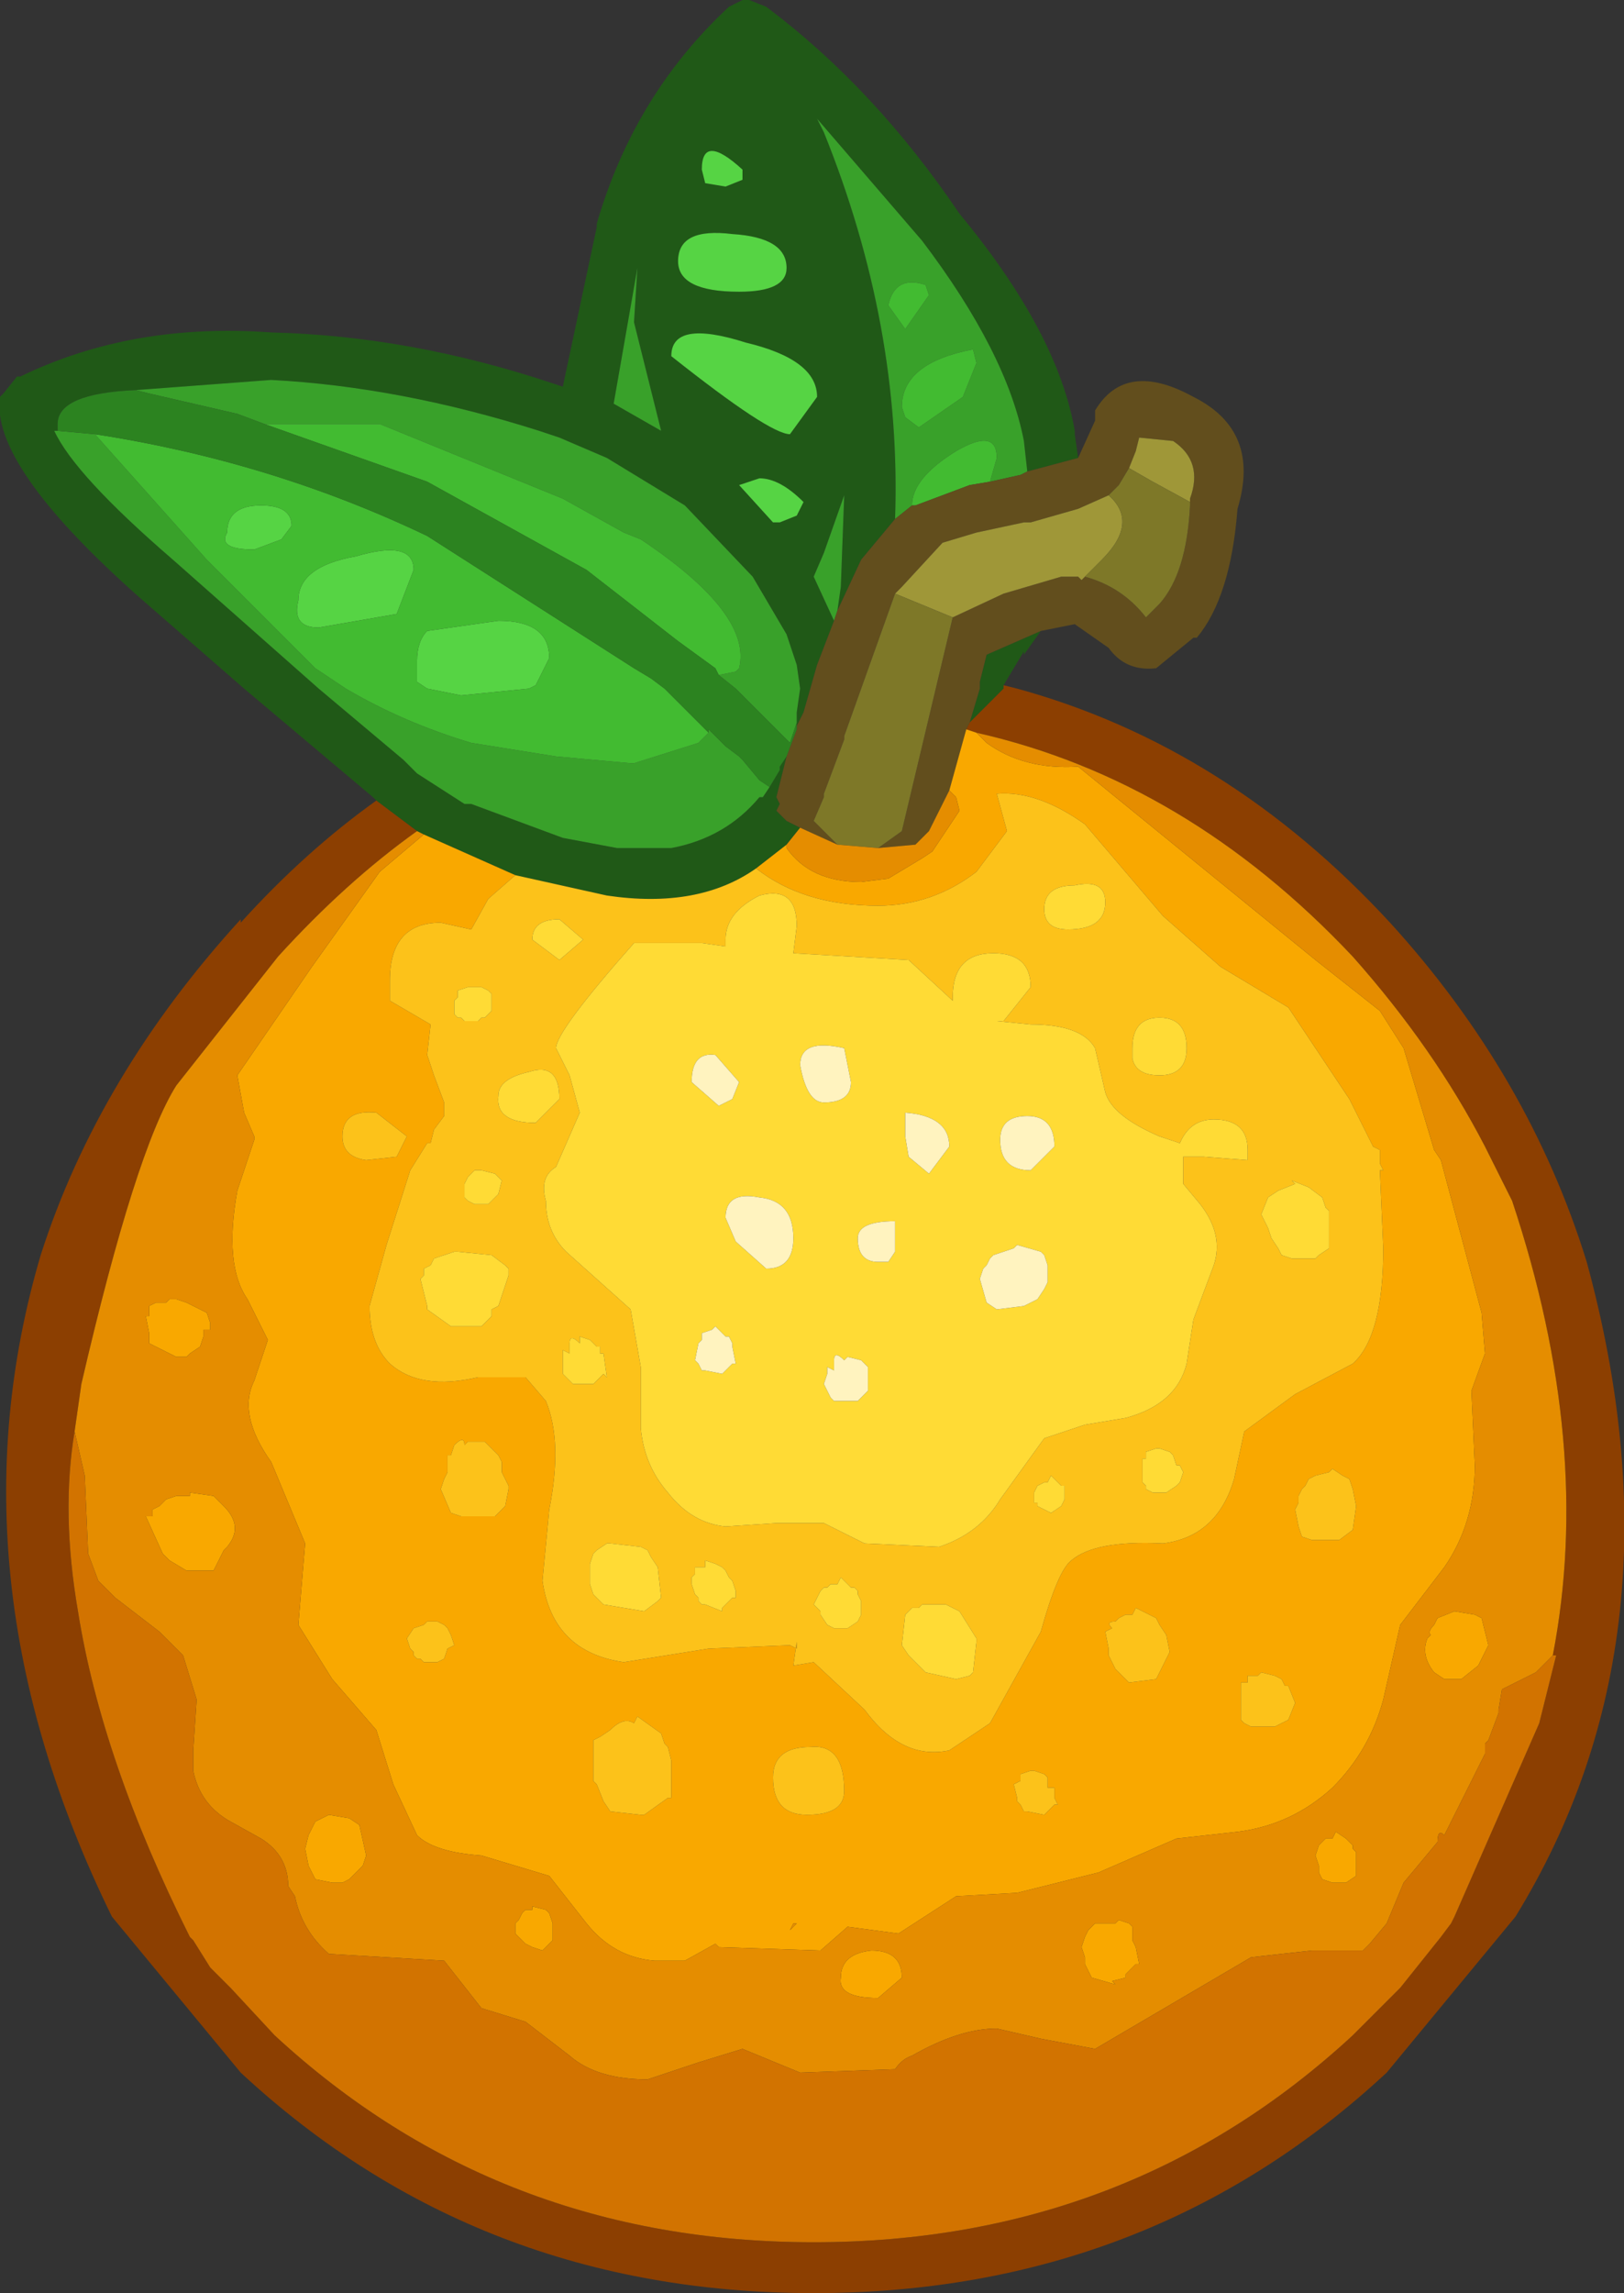 <?xml version="1.0" encoding="UTF-8" standalone="no"?>
<svg xmlns:ffdec="https://www.free-decompiler.com/flash" xmlns:xlink="http://www.w3.org/1999/xlink" ffdec:objectType="shape" height="33.8px" width="23.95px" xmlns="http://www.w3.org/2000/svg">
  <rect width="100%" height="100%" fill="#333333" stroke="none"/>
  <g transform="matrix(1.0, 0.0, 0.0, 1.0, -12.55, -5.6)">
    <path d="M18.1 17.4 L18.05 17.35 16.15 15.75 14.6 14.4 Q12.4 12.45 12.55 11.45 L12.6 11.4 12.8 11.15 12.85 11.15 Q14.5 10.35 16.55 10.5 18.6 10.55 20.7 11.25 L20.85 11.3 21.35 8.95 21.35 8.9 Q21.9 7.0 23.3 5.7 L23.4 5.65 23.5 5.6 23.6 5.6 23.85 5.7 Q25.45 6.9 26.7 8.75 28.15 10.5 28.4 11.95 L28.4 12.0 28.45 12.35 27.7 12.55 27.65 12.1 Q27.4 10.8 26.15 9.15 L24.6 7.35 24.7 7.55 Q25.85 10.4 25.75 13.25 L25.25 13.85 24.9 14.6 24.95 14.25 25.0 12.9 24.7 13.75 24.55 14.1 24.85 14.75 24.6 15.4 24.5 15.75 24.4 16.1 24.3 16.3 24.3 16.25 24.3 16.1 24.35 15.75 24.3 15.4 24.15 14.95 23.65 14.1 22.65 13.05 21.5 12.35 20.8 12.05 20.5 11.95 Q18.45 11.3 16.55 11.2 L14.55 11.35 Q13.4 11.4 13.4 11.85 L13.4 11.95 13.35 11.95 Q13.65 12.6 15.1 13.85 L17.25 15.75 18.5 16.8 18.7 17.0 19.4 17.45 19.5 17.45 20.85 17.95 21.65 18.1 22.45 18.1 Q23.25 17.95 23.75 17.35 L23.8 17.35 23.9 17.2 24.05 16.95 24.05 16.9 24.15 16.75 24.0 17.35 24.05 17.45 24.0 17.55 24.15 17.7 24.35 17.8 24.15 18.05 23.7 18.4 Q22.85 19.0 21.5 18.8 L20.15 18.5 18.8 17.9 18.7 17.85 18.1 17.4 M27.9 14.9 L27.65 15.25 27.65 15.2 27.35 15.7 27.35 15.75 26.85 16.25 27.0 15.75 27.0 15.65 27.1 15.25 27.9 14.9 M23.5 8.1 Q22.9 7.55 22.9 8.1 L22.95 8.3 23.25 8.35 23.5 8.25 23.5 8.1 M21.95 9.55 L21.6 11.55 22.3 11.95 21.9 10.35 21.95 9.55 M24.15 9.55 Q24.15 9.1 23.35 9.05 22.55 8.95 22.55 9.45 22.55 9.9 23.45 9.9 24.15 9.9 24.15 9.55 M24.6 11.45 Q24.6 10.9 23.55 10.65 22.45 10.3 22.45 10.85 23.9 12.0 24.2 12.0 L24.6 11.45 M23.45 12.75 L23.95 13.3 24.05 13.3 24.3 13.2 24.4 13.0 Q24.05 12.65 23.75 12.65 L23.45 12.75" fill="#205917" fill-rule="evenodd" stroke="none"/>
    <path d="M23.9 17.2 L23.8 17.35 23.75 17.35 Q23.25 17.95 22.45 18.1 L21.65 18.1 20.85 17.95 19.5 17.45 19.4 17.45 18.7 17.0 18.5 16.8 17.25 15.75 15.1 13.85 Q13.65 12.6 13.35 11.95 L13.4 11.95 13.95 12.0 15.6 13.85 17.2 15.45 17.65 15.75 Q18.5 16.25 19.5 16.55 L20.75 16.75 21.85 16.85 21.9 16.85 22.85 16.55 22.9 16.5 23.0 16.4 23.0 16.35 23.25 16.6 23.45 16.75 23.5 16.8 23.75 17.1 23.9 17.2 M14.55 11.35 L16.55 11.2 Q18.45 11.3 20.5 11.95 L20.8 12.05 21.5 12.35 22.65 13.05 23.65 14.1 24.15 14.95 24.3 15.4 24.35 15.75 24.3 16.1 24.3 16.25 24.2 16.55 23.8 16.15 23.75 16.1 23.4 15.75 23.15 15.55 23.4 15.5 23.45 15.45 Q23.65 14.65 22.0 13.55 L21.75 13.45 20.85 12.95 18.15 11.85 16.45 11.85 16.05 11.7 14.75 11.4 14.55 11.35 M24.85 14.75 L24.55 14.1 24.7 13.75 25.0 12.9 24.95 14.25 24.9 14.6 24.85 14.75 M25.75 13.25 Q25.85 10.4 24.7 7.55 L24.6 7.35 26.15 9.15 Q27.4 10.8 27.65 12.1 L27.7 12.55 27.6 12.6 27.15 12.7 27.25 12.35 Q27.25 11.9 26.65 12.25 26.0 12.65 26.0 13.05 L25.75 13.25 M21.95 9.55 L21.9 10.35 22.3 11.95 21.6 11.55 21.95 9.55 M26.9 10.75 Q25.85 10.95 25.85 11.6 L25.9 11.75 26.1 11.9 26.75 11.45 26.95 10.95 26.9 10.75 M26.2 9.8 Q25.75 9.65 25.65 10.1 L25.9 10.45 26.25 9.95 26.2 9.8" fill="#39a12a" fill-rule="evenodd" stroke="none"/>
    <path d="M23.5 8.1 L23.5 8.25 23.25 8.35 22.95 8.3 22.9 8.1 Q22.9 7.55 23.5 8.1 M24.6 11.45 L24.2 12.0 Q23.9 12.0 22.45 10.85 22.45 10.3 23.55 10.65 24.6 10.9 24.6 11.45 M24.15 9.55 Q24.15 9.9 23.45 9.9 22.55 9.9 22.55 9.45 22.55 8.95 23.35 9.05 24.15 9.1 24.15 9.55 M23.45 12.75 L23.75 12.65 Q24.05 12.65 24.4 13.0 L24.3 13.2 24.05 13.3 23.95 13.3 23.45 12.75 M19.9 14.75 Q20.65 14.75 20.65 15.3 L20.45 15.7 20.35 15.75 19.35 15.85 18.85 15.75 18.7 15.65 18.7 15.35 Q18.7 15.05 18.85 14.9 L19.9 14.75 M18.65 14.0 L18.4 14.65 17.25 14.85 Q16.85 14.85 16.95 14.45 16.95 13.95 17.8 13.8 18.65 13.55 18.65 14.0 M16.85 13.35 L16.7 13.55 16.3 13.7 Q15.75 13.7 15.9 13.45 15.9 13.05 16.4 13.05 16.85 13.05 16.85 13.35" fill="#56d444" fill-rule="evenodd" stroke="none"/>
    <path d="M26.2 9.8 L26.25 9.95 25.9 10.45 25.65 10.1 Q25.75 9.65 26.2 9.8 M26.9 10.75 L26.95 10.95 26.75 11.45 26.1 11.9 25.9 11.75 25.85 11.6 Q25.85 10.95 26.9 10.75 M26.0 13.05 Q26.0 12.65 26.65 12.25 27.25 11.9 27.25 12.35 L27.15 12.7 26.85 12.75 26.05 13.05 26.0 13.05 M16.45 11.85 L18.15 11.85 20.85 12.95 21.75 13.45 22.0 13.55 Q23.65 14.65 23.45 15.45 L23.4 15.5 23.15 15.55 23.1 15.45 22.55 15.05 21.2 14.0 18.85 12.7 16.45 11.85 M19.9 14.75 L18.85 14.9 Q18.7 15.05 18.7 15.35 L18.7 15.65 18.85 15.75 19.35 15.85 20.35 15.75 20.45 15.7 20.65 15.3 Q20.65 14.75 19.9 14.75 M13.95 12.0 Q16.55 12.4 18.85 13.5 L21.9 15.45 22.15 15.6 22.35 15.75 22.85 16.25 23.0 16.4 22.9 16.5 22.85 16.55 21.9 16.85 21.85 16.85 20.75 16.75 19.5 16.55 Q18.5 16.25 17.65 15.75 L17.2 15.45 15.6 13.85 13.95 12.0 M16.85 13.35 Q16.85 13.05 16.4 13.05 15.9 13.05 15.9 13.45 15.75 13.7 16.3 13.7 L16.7 13.55 16.85 13.35 M18.65 14.0 Q18.65 13.55 17.8 13.8 16.95 13.95 16.95 14.45 16.85 14.85 17.25 14.85 L18.4 14.65 18.65 14.0" fill="#42bb31" fill-rule="evenodd" stroke="none"/>
    <path d="M24.35 17.8 L24.15 17.7 24.0 17.55 24.05 17.45 24.0 17.35 24.15 16.75 24.3 16.35 24.3 16.3 24.4 16.1 24.5 15.75 24.6 15.4 24.85 14.75 24.9 14.6 25.25 13.85 25.75 13.25 26.0 13.05 26.05 13.05 26.85 12.75 27.15 12.7 27.6 12.6 27.7 12.55 28.45 12.35 28.7 11.8 28.7 11.65 Q29.15 10.9 30.15 11.45 31.15 11.95 30.8 13.1 30.7 14.4 30.2 15.0 L30.15 15.0 29.6 15.45 Q29.15 15.5 28.9 15.15 L28.4 14.8 27.9 14.9 27.1 15.25 27.0 15.65 27.0 15.75 26.85 16.25 26.8 16.35 26.55 17.25 26.25 17.85 26.05 18.05 25.5 18.1 25.85 17.85 26.6 14.7 27.35 14.35 28.2 14.1 28.45 14.1 28.5 14.15 28.55 14.1 Q29.1 14.25 29.45 14.7 L29.65 14.5 Q30.05 14.05 30.1 13.05 L30.1 13.0 30.1 12.95 Q30.3 12.4 29.85 12.1 L29.35 12.05 29.3 12.25 29.2 12.5 29.05 12.75 28.9 12.9 28.45 13.1 27.75 13.3 27.65 13.3 26.95 13.45 26.45 13.6 25.85 14.25 25.75 14.35 25.0 16.45 25.0 16.5 24.7 17.3 24.7 17.35 24.55 17.7 24.9 18.05 24.35 17.8" fill="#624e1d" fill-rule="evenodd" stroke="none"/>
    <path d="M29.2 12.5 L29.3 12.25 29.35 12.05 29.85 12.1 Q30.3 12.4 30.1 12.95 L30.1 13.0 29.55 12.7 29.2 12.5 M28.55 14.1 L28.5 14.15 28.45 14.1 28.2 14.1 27.35 14.35 26.6 14.7 25.75 14.35 25.85 14.25 26.45 13.6 26.95 13.45 27.65 13.3 27.75 13.3 28.45 13.1 28.9 12.9 Q29.35 13.3 28.8 13.85 L28.55 14.1" fill="#9f9738" fill-rule="evenodd" stroke="none"/>
    <path d="M30.1 13.0 L30.1 13.05 Q30.05 14.05 29.65 14.5 L29.45 14.7 Q29.1 14.25 28.55 14.1 L28.8 13.85 Q29.35 13.3 28.9 12.9 L29.05 12.75 29.2 12.5 29.55 12.7 30.1 13.0 M26.6 14.7 L25.85 17.85 25.5 18.1 24.9 18.05 24.55 17.7 24.7 17.35 24.7 17.3 25.0 16.5 25.0 16.45 25.75 14.35 26.6 14.7" fill="#7e7828" fill-rule="evenodd" stroke="none"/>
    <path d="M18.1 17.4 L18.7 17.85 Q17.65 18.6 16.65 19.7 L15.15 21.6 Q14.55 22.55 13.75 26.0 L13.65 26.7 Q13.45 27.9 13.7 29.35 14.05 31.55 15.35 34.15 L15.4 34.2 15.65 34.6 15.95 34.9 16.6 35.6 Q19.9 38.65 24.55 38.65 29.2 38.65 32.5 35.6 L33.2 34.9 33.8 34.15 33.95 33.95 34.0 33.85 35.25 31.0 35.5 30.0 35.45 30.0 Q36.05 26.9 34.85 23.3 L34.45 22.5 Q33.7 21.05 32.5 19.7 30.05 17.1 26.95 16.4 L26.8 16.35 26.85 16.25 27.35 15.75 27.35 15.7 27.55 15.75 Q30.65 16.6 33.05 19.2 35.1 21.45 35.95 24.2 37.45 29.7 34.9 33.85 L33.0 36.15 Q29.5 39.4 24.55 39.4 19.6 39.4 16.1 36.15 L14.2 33.85 Q11.75 28.85 13.15 24.1 14.0 21.45 16.1 19.15 L16.1 19.2 Q17.05 18.15 18.1 17.4" fill="#8c3f01" fill-rule="evenodd" stroke="none"/>
    <path d="M18.8 17.9 L20.15 18.5 19.75 18.85 19.5 19.3 19.05 19.2 Q18.3 19.2 18.3 20.05 L18.3 20.35 18.9 20.7 18.85 21.15 18.95 21.45 19.1 21.85 19.1 22.05 18.95 22.25 18.9 22.45 18.85 22.45 18.6 22.85 18.25 23.95 18.0 24.85 Q18.0 25.4 18.3 25.7 18.75 26.1 19.6 25.9 L20.3 25.9 20.6 26.25 Q20.85 26.85 20.65 27.85 L20.55 28.9 Q20.7 29.95 21.75 30.1 L23.0 29.9 24.2 29.85 24.3 29.9 24.3 29.6 24.3 29.8 24.25 30.15 24.55 30.1 25.3 30.8 Q25.85 31.55 26.55 31.4 L27.15 31.0 27.9 29.65 Q28.15 28.75 28.35 28.6 28.7 28.3 29.7 28.35 30.5 28.25 30.75 27.4 L30.9 26.7 31.65 26.15 32.5 25.7 Q32.95 25.3 32.95 24.0 L32.9 22.85 32.95 22.85 32.9 22.75 32.9 22.55 32.8 22.5 32.45 21.8 31.55 20.45 30.55 19.85 29.7 19.1 28.55 17.75 Q27.85 17.25 27.25 17.3 L27.4 17.85 26.95 18.45 Q26.3 18.95 25.5 18.95 24.4 18.95 23.7 18.4 L24.15 18.05 24.15 18.1 Q24.5 18.6 25.25 18.6 L25.65 18.55 26.15 18.25 26.3 18.15 26.7 17.55 26.65 17.35 26.55 17.25 26.8 16.35 26.95 16.4 27.1 16.55 Q27.65 16.95 28.45 16.9 L31.95 19.75 32.9 20.5 33.25 21.05 33.7 22.55 33.8 22.7 34.4 24.95 34.45 25.55 34.25 26.1 34.3 27.2 Q34.3 28.05 33.85 28.7 L33.2 29.55 32.95 30.65 Q32.75 31.4 32.2 31.95 31.6 32.5 30.8 32.6 L29.9 32.7 28.75 33.2 27.55 33.5 26.65 33.55 25.8 34.1 25.05 34.0 24.65 34.35 23.15 34.3 23.1 34.25 22.65 34.5 22.15 34.5 22.2 34.5 Q21.6 34.45 21.2 33.95 L20.65 33.25 19.65 32.95 Q18.95 32.9 18.7 32.65 L18.35 31.9 18.1 31.1 17.45 30.35 16.95 29.55 17.0 28.95 17.05 28.35 16.55 27.15 Q16.05 26.45 16.3 25.95 L16.5 25.35 16.2 24.75 Q15.85 24.25 16.05 23.15 L16.3 22.4 16.3 22.35 16.15 22.0 16.05 21.45 17.15 19.85 18.15 18.45 18.8 17.9 M17.95 22.7 L18.4 22.65 18.55 22.35 18.1 22.0 Q17.6 21.95 17.6 22.35 17.6 22.65 17.95 22.7 M19.2 27.05 L19.15 27.05 19.15 27.1 19.15 27.3 19.1 27.4 19.05 27.55 19.2 27.9 19.35 27.95 19.8 27.95 19.85 27.95 20.0 27.8 20.05 27.55 20.05 27.5 19.95 27.3 19.95 27.15 19.9 27.05 19.7 26.85 19.45 26.85 19.4 26.9 Q19.4 26.75 19.25 26.9 L19.2 27.05 M14.75 25.25 L14.7 25.0 14.75 25.0 14.75 24.85 14.85 24.8 15.0 24.8 15.05 24.75 15.15 24.75 15.3 24.8 15.6 24.95 15.65 25.1 15.65 25.2 15.55 25.2 15.55 25.3 15.5 25.45 15.35 25.55 15.3 25.6 15.15 25.6 14.75 25.4 14.75 25.35 14.75 25.25 M14.9 27.8 L15.0 27.7 15.15 27.65 15.35 27.65 15.35 27.6 15.7 27.65 15.85 27.8 Q16.15 28.1 15.9 28.4 L15.85 28.45 15.7 28.75 15.3 28.75 15.05 28.6 14.95 28.5 14.7 27.95 14.8 27.95 14.8 27.85 14.9 27.8 M19.15 29.6 L19.1 29.55 19.0 29.5 18.85 29.5 18.8 29.55 18.65 29.6 18.55 29.75 18.6 29.9 18.65 29.95 18.65 30.0 18.7 30.05 18.75 30.05 18.8 30.1 19.0 30.1 19.1 30.05 19.15 29.9 19.25 29.85 19.2 29.7 19.15 29.6 M20.4 34.3 L20.3 34.25 20.15 34.1 20.15 33.95 20.2 33.9 20.25 33.8 20.3 33.75 20.4 33.75 20.4 33.7 20.6 33.75 20.65 33.8 20.7 33.95 20.7 34.0 20.7 34.05 20.7 34.2 20.55 34.35 20.4 34.3 M17.6 33.35 L17.45 33.35 17.2 33.3 17.1 33.1 17.05 32.85 17.1 32.65 17.2 32.45 17.4 32.35 17.7 32.4 17.85 32.5 17.95 32.95 17.9 33.1 17.7 33.3 17.6 33.35 M31.35 31.05 L31.55 30.95 31.65 30.7 31.55 30.45 31.5 30.45 31.45 30.35 31.35 30.3 31.15 30.25 31.1 30.3 30.95 30.3 30.95 30.4 30.85 30.4 30.85 30.7 30.85 30.95 30.9 31.0 31.0 31.05 31.35 31.05 M32.2 27.25 L32.15 27.3 31.95 27.35 31.85 27.4 31.8 27.5 31.75 27.55 31.7 27.65 31.7 27.75 31.65 27.85 31.7 28.1 31.75 28.25 31.9 28.3 32.3 28.3 32.5 28.15 32.55 27.8 32.5 27.55 32.45 27.4 32.35 27.35 32.2 27.25 M33.75 29.45 L34.0 29.35 34.3 29.4 34.4 29.45 34.5 29.85 34.35 30.15 34.1 30.35 33.85 30.35 33.7 30.25 Q33.5 30.0 33.6 29.75 L33.65 29.7 Q33.6 29.65 33.7 29.55 L33.75 29.45 M32.5 32.85 L32.55 32.9 32.55 33.15 32.55 33.25 32.4 33.35 32.2 33.35 32.05 33.3 32.0 33.2 32.0 33.1 31.95 32.95 32.0 32.8 32.1 32.7 32.2 32.7 32.25 32.6 32.4 32.7 32.5 32.8 32.5 32.85 M29.3 29.3 L29.25 29.4 29.15 29.4 29.05 29.45 29.0 29.5 Q28.85 29.5 28.95 29.6 L28.85 29.65 28.9 29.9 28.9 30.0 29.0 30.2 29.2 30.4 29.6 30.35 29.8 29.95 29.75 29.7 29.65 29.55 29.6 29.45 29.3 29.3 M25.0 32.0 Q25.0 31.3 24.5 31.35 23.95 31.35 23.95 31.8 23.95 32.35 24.45 32.35 25.0 32.35 25.0 32.0 M24.25 33.95 L24.2 34.05 24.3 33.95 24.25 33.95 M27.95 32.35 L28.1 32.2 28.15 32.2 28.1 32.1 28.1 32.05 28.1 31.95 28.0 31.95 28.0 31.8 27.95 31.75 27.8 31.7 27.75 31.7 27.6 31.75 27.6 31.85 27.5 31.9 27.55 32.1 27.55 32.15 27.6 32.2 27.65 32.3 27.7 32.3 27.95 32.35 M21.35 31.9 L21.45 32.15 21.55 32.3 22.0 32.35 22.05 32.35 22.4 32.1 22.45 32.1 22.45 31.55 22.4 31.35 22.35 31.3 22.3 31.15 21.95 30.9 21.9 31.0 Q21.75 30.9 21.55 31.1 L21.4 31.2 21.3 31.25 21.3 31.85 21.35 31.9 M29.05 33.9 L29.2 33.95 29.25 34.0 29.25 34.2 29.3 34.3 29.35 34.55 29.3 34.55 29.15 34.7 29.15 34.75 28.95 34.8 29.0 34.85 28.65 34.75 28.55 34.55 28.55 34.45 28.5 34.3 28.55 34.15 28.6 34.05 28.7 33.95 29.0 33.95 29.05 33.9 M25.85 34.75 L25.5 35.05 Q24.9 35.05 24.95 34.75 24.95 34.4 25.4 34.35 25.85 34.35 25.85 34.75" fill="#f9a800" fill-rule="evenodd" stroke="none"/>
    <path d="M18.7 17.85 L18.8 17.9 18.15 18.45 17.15 19.85 16.05 21.45 16.15 22.0 16.3 22.35 16.3 22.4 16.05 23.15 Q15.85 24.25 16.2 24.75 L16.5 25.35 16.3 25.95 Q16.05 26.45 16.55 27.15 L17.05 28.35 17.0 28.95 16.95 29.55 17.45 30.35 18.1 31.1 18.35 31.9 18.7 32.65 Q18.95 32.9 19.65 32.95 L20.65 33.25 21.2 33.95 Q21.6 34.45 22.2 34.5 L22.15 34.5 22.65 34.5 23.1 34.25 23.15 34.3 24.65 34.35 25.05 34.0 25.8 34.1 26.65 33.55 27.55 33.5 28.75 33.2 29.9 32.7 30.8 32.6 Q31.6 32.5 32.2 31.95 32.75 31.4 32.95 30.65 L33.2 29.55 33.85 28.7 Q34.3 28.05 34.3 27.2 L34.25 26.1 34.45 25.55 34.4 24.95 33.8 22.7 33.7 22.55 33.25 21.05 32.9 20.5 31.95 19.75 28.45 16.9 Q27.65 16.95 27.1 16.55 L26.95 16.4 Q30.05 17.1 32.5 19.7 33.7 21.05 34.45 22.5 L34.85 23.3 Q36.05 26.9 35.45 30.0 L35.2 30.25 34.7 30.5 34.65 30.8 34.65 30.85 34.5 31.25 34.45 31.3 34.45 31.45 33.85 32.65 Q33.75 32.55 33.75 32.75 L33.25 33.35 33.0 33.95 32.75 34.25 32.65 34.35 31.9 34.35 31.0 34.45 28.7 35.8 27.9 35.65 27.25 35.5 Q26.7 35.5 26.0 35.9 25.85 35.95 25.75 36.1 L24.35 36.15 23.5 35.8 22.85 36.0 22.1 36.25 Q21.35 36.25 20.95 35.9 L20.3 35.4 19.65 35.2 19.1 34.5 17.4 34.4 Q17.0 34.05 16.9 33.55 L16.8 33.4 Q16.8 32.95 16.4 32.7 L15.95 32.45 Q15.5 32.2 15.4 31.7 L15.4 31.4 15.45 30.65 15.25 30.0 14.9 29.65 14.25 29.15 14.0 28.9 13.85 28.5 13.8 27.35 13.65 26.7 13.75 26.0 Q14.55 22.55 15.15 21.6 L16.65 19.7 Q17.65 18.6 18.7 17.85 M24.15 18.05 L24.35 17.8 24.9 18.05 25.5 18.1 26.05 18.05 26.25 17.85 26.55 17.25 26.65 17.35 26.7 17.55 26.3 18.15 26.15 18.25 25.65 18.55 25.25 18.6 Q24.5 18.6 24.15 18.1 L24.15 18.05 M14.9 27.8 L14.8 27.85 14.8 27.95 14.7 27.95 14.95 28.5 15.05 28.6 15.3 28.75 15.7 28.75 15.85 28.45 15.9 28.4 Q16.15 28.1 15.85 27.8 L15.7 27.65 15.35 27.6 15.35 27.65 15.15 27.65 15.0 27.7 14.9 27.8 M14.75 25.25 L14.75 25.35 14.75 25.4 15.15 25.6 15.3 25.6 15.35 25.55 15.5 25.45 15.55 25.3 15.55 25.2 15.65 25.2 15.65 25.1 15.6 24.95 15.3 24.8 15.15 24.75 15.05 24.75 15.0 24.8 14.85 24.8 14.75 24.85 14.75 25.0 14.7 25.0 14.75 25.25 M17.6 33.35 L17.7 33.3 17.9 33.1 17.95 32.95 17.85 32.5 17.7 32.4 17.4 32.35 17.2 32.45 17.1 32.65 17.05 32.85 17.1 33.1 17.2 33.3 17.45 33.35 17.6 33.35 M20.4 34.3 L20.55 34.35 20.7 34.2 20.7 34.05 20.7 34.0 20.7 33.95 20.65 33.8 20.6 33.75 20.4 33.7 20.4 33.75 20.3 33.75 20.25 33.8 20.2 33.9 20.15 33.95 20.15 34.1 20.3 34.25 20.4 34.3 M32.5 32.85 L32.5 32.8 32.4 32.7 32.25 32.6 32.2 32.7 32.1 32.7 32.0 32.8 31.95 32.95 32.0 33.1 32.0 33.2 32.05 33.3 32.2 33.35 32.4 33.35 32.55 33.25 32.55 33.15 32.55 32.9 32.5 32.85 M33.75 29.45 L33.7 29.55 Q33.6 29.65 33.65 29.7 L33.6 29.75 Q33.5 30.0 33.7 30.25 L33.85 30.35 34.1 30.35 34.35 30.15 34.5 29.85 34.4 29.45 34.3 29.4 34.0 29.35 33.75 29.45 M24.25 33.95 L24.3 33.95 24.2 34.05 24.25 33.95 M25.85 34.75 Q25.85 34.35 25.4 34.35 24.95 34.4 24.95 34.75 24.9 35.05 25.5 35.05 L25.85 34.75 M29.05 33.9 L29.0 33.95 28.7 33.95 28.6 34.05 28.55 34.15 28.5 34.3 28.55 34.45 28.55 34.55 28.65 34.75 29.0 34.85 28.95 34.8 29.15 34.75 29.15 34.7 29.3 34.55 29.35 34.55 29.3 34.3 29.25 34.2 29.25 34.0 29.2 33.95 29.05 33.9" fill="#e58d00" fill-rule="evenodd" stroke="none"/>
    <path d="M20.15 18.5 L21.5 18.8 Q22.85 19.0 23.7 18.4 24.4 18.95 25.5 18.95 26.3 18.95 26.95 18.45 L27.4 17.85 27.25 17.3 Q27.85 17.25 28.55 17.75 L29.7 19.1 30.55 19.85 31.55 20.45 32.45 21.8 32.8 22.5 32.9 22.55 32.9 22.75 32.95 22.85 32.9 22.85 32.95 24.0 Q32.95 25.3 32.5 25.7 L31.65 26.15 30.9 26.7 30.75 27.4 Q30.5 28.25 29.7 28.35 28.7 28.3 28.35 28.6 28.15 28.75 27.9 29.65 L27.15 31.0 26.55 31.4 Q25.85 31.55 25.3 30.8 L24.55 30.1 24.25 30.15 24.3 29.8 24.3 29.6 24.3 29.9 24.2 29.85 23.0 29.9 21.75 30.1 Q20.7 29.95 20.55 28.9 L20.65 27.85 Q20.85 26.85 20.6 26.25 L20.3 25.9 19.6 25.9 Q18.75 26.1 18.3 25.7 18.0 25.4 18.0 24.85 L18.25 23.95 18.6 22.85 18.85 22.45 18.9 22.45 18.95 22.25 19.1 22.05 19.1 21.85 18.95 21.45 18.85 21.15 18.9 20.7 18.3 20.35 18.3 20.05 Q18.3 19.2 19.05 19.2 L19.5 19.3 19.75 18.85 20.15 18.5 M30.95 22.7 L30.95 22.55 Q30.95 22.1 30.45 22.1 30.1 22.1 29.95 22.45 L29.8 22.4 29.65 22.35 Q28.95 22.05 28.85 21.7 L28.7 21.05 Q28.5 20.7 27.75 20.7 L27.25 20.65 27.35 20.65 27.75 20.15 Q27.75 19.65 27.2 19.65 26.6 19.65 26.6 20.3 L26.6 20.35 25.95 19.75 24.25 19.65 24.3 19.25 Q24.3 18.65 23.75 18.8 23.25 19.05 23.25 19.45 L23.25 19.55 22.9 19.5 21.9 19.5 Q20.75 20.8 20.75 21.05 L20.95 21.45 21.1 22.0 20.75 22.8 Q20.5 22.95 20.6 23.3 20.6 23.75 20.9 24.05 L21.85 24.9 22.0 25.75 22.0 26.65 Q22.05 27.2 22.4 27.6 22.75 28.05 23.25 28.1 L24.0 28.05 24.7 28.05 25.3 28.35 26.4 28.4 Q27.0 28.2 27.3 27.7 L27.95 26.8 28.55 26.6 29.15 26.5 Q29.9 26.3 30.05 25.7 L30.15 25.05 30.45 24.25 Q30.6 23.8 30.25 23.35 L30.0 23.05 30.0 22.65 30.3 22.65 30.95 22.7 M20.8 21.8 Q20.8 21.25 20.35 21.4 19.9 21.5 19.9 21.75 19.85 22.15 20.45 22.15 L20.8 21.8 M21.15 19.45 L20.8 19.15 Q20.4 19.15 20.4 19.45 L20.8 19.75 21.15 19.45 M30.05 21.05 Q30.05 20.6 29.65 20.6 29.25 20.6 29.25 21.05 L29.25 21.2 Q29.3 21.45 29.65 21.45 30.05 21.45 30.05 21.05 M28.85 18.9 Q28.85 18.55 28.4 18.65 27.95 18.65 27.95 19.0 27.95 19.3 28.3 19.3 28.85 19.3 28.85 18.9 M31.4 23.15 L31.25 23.25 31.15 23.5 31.25 23.7 31.3 23.85 31.4 24.0 31.45 24.1 31.6 24.15 31.95 24.15 32.0 24.1 32.15 24.0 32.15 23.9 32.15 23.45 32.1 23.4 32.05 23.25 31.85 23.1 31.6 23.0 31.65 23.05 31.4 23.15 M19.6 23.35 L19.75 23.35 19.8 23.3 19.85 23.25 19.9 23.2 19.95 23.0 19.85 22.9 19.65 22.85 19.55 22.85 19.45 22.95 19.4 23.05 19.4 23.2 19.4 23.25 19.45 23.3 19.55 23.35 19.6 23.35 M19.8 20.5 L19.8 20.25 19.75 20.2 19.65 20.15 19.45 20.15 19.3 20.2 19.3 20.3 19.25 20.35 19.25 20.5 19.25 20.55 19.3 20.6 19.35 20.6 19.4 20.65 19.6 20.65 19.65 20.6 19.7 20.6 19.8 20.5 M17.95 22.7 Q17.6 22.65 17.6 22.35 17.6 21.95 18.1 22.0 L18.55 22.35 18.4 22.65 17.95 22.7 M20.0 24.25 L19.8 24.1 19.3 24.05 19.25 24.05 18.95 24.15 18.9 24.25 18.8 24.3 18.8 24.4 18.75 24.45 18.85 24.85 18.85 24.9 19.2 25.15 19.65 25.15 19.8 25.0 19.8 24.9 19.9 24.85 20.05 24.4 20.05 24.3 20.0 24.25 M19.2 27.05 L19.25 26.9 Q19.4 26.75 19.4 26.9 L19.45 26.85 19.7 26.85 19.9 27.05 19.95 27.15 19.95 27.3 20.05 27.5 20.05 27.55 20.0 27.8 19.85 27.95 19.8 27.95 19.35 27.95 19.2 27.9 19.05 27.55 19.1 27.4 19.15 27.3 19.15 27.1 19.15 27.05 19.2 27.05 M19.15 29.6 L19.2 29.7 19.25 29.85 19.15 29.9 19.1 30.05 19.0 30.1 18.8 30.1 18.75 30.05 18.7 30.05 18.65 30.0 18.65 29.95 18.6 29.9 18.55 29.75 18.65 29.6 18.8 29.55 18.85 29.5 19.0 29.5 19.1 29.55 19.15 29.6 M32.2 27.25 L32.35 27.35 32.45 27.4 32.5 27.55 32.55 27.8 32.5 28.15 32.3 28.3 31.9 28.3 31.75 28.25 31.7 28.1 31.65 27.85 31.7 27.75 31.7 27.65 31.75 27.55 31.8 27.5 31.85 27.4 31.95 27.35 32.15 27.3 32.2 27.25 M31.35 31.05 L31.0 31.05 30.9 31.0 30.85 30.95 30.85 30.7 30.85 30.4 30.95 30.4 30.95 30.3 31.1 30.3 31.15 30.25 31.35 30.3 31.45 30.35 31.5 30.45 31.55 30.45 31.65 30.7 31.55 30.95 31.35 31.05 M29.4 27.4 L29.4 27.45 29.45 27.5 29.45 27.55 29.55 27.6 29.75 27.6 29.9 27.5 29.95 27.45 30.0 27.3 29.95 27.2 29.9 27.2 29.85 27.05 29.8 27.0 29.65 26.95 29.6 26.95 29.45 27.0 29.45 27.1 29.4 27.1 29.4 27.4 M28.2 27.8 L28.25 27.7 28.25 27.6 28.25 27.5 28.2 27.5 28.05 27.35 28.0 27.45 27.95 27.45 27.85 27.5 27.8 27.6 27.8 27.7 27.8 27.75 27.85 27.75 27.85 27.8 28.05 27.9 28.2 27.8 M25.85 29.85 L25.95 30.0 26.05 30.1 26.2 30.25 26.65 30.35 26.85 30.3 26.9 30.25 26.95 29.8 26.95 29.75 26.7 29.35 26.5 29.25 26.15 29.25 26.1 29.3 26.0 29.3 25.9 29.4 25.85 29.85 M29.3 29.3 L29.6 29.45 29.65 29.55 29.75 29.7 29.8 29.95 29.6 30.35 29.2 30.4 29.0 30.2 28.9 30.0 28.9 29.9 28.85 29.65 28.95 29.6 Q28.85 29.5 29.0 29.5 L29.05 29.45 29.15 29.4 29.25 29.4 29.3 29.3 M24.75 29.0 L24.7 29.0 24.65 29.05 24.55 29.25 24.65 29.35 24.65 29.4 24.75 29.55 24.85 29.6 25.05 29.6 25.2 29.5 25.25 29.4 25.25 29.2 25.2 29.1 25.2 29.05 25.15 29.0 25.1 29.0 24.95 28.85 24.9 28.95 24.8 28.95 24.75 29.0 M21.35 28.45 L21.3 28.5 21.25 28.65 21.25 28.95 21.3 29.1 21.45 29.25 22.05 29.35 22.25 29.2 22.3 29.15 22.25 28.7 22.15 28.55 22.1 28.45 22.0 28.4 21.55 28.35 21.5 28.35 21.35 28.45 M23.4 29.15 L23.4 29.05 23.35 28.9 23.3 28.85 23.25 28.75 23.2 28.7 23.1 28.65 22.95 28.6 22.95 28.7 22.8 28.7 22.8 28.8 22.75 28.85 22.75 28.95 22.8 29.1 22.85 29.15 22.85 29.2 22.9 29.25 22.95 29.25 23.2 29.35 23.2 29.3 23.35 29.15 23.4 29.15 M21.45 25.55 L21.4 25.55 21.4 25.45 21.35 25.45 21.25 25.35 21.1 25.3 21.1 25.4 Q20.95 25.25 20.95 25.4 L20.95 25.55 20.85 25.5 20.85 25.6 20.85 25.8 20.85 25.85 21.0 26.0 21.3 26.0 21.45 25.85 21.5 25.9 21.45 25.55 M25.0 32.0 Q25.0 32.35 24.45 32.35 23.95 32.35 23.95 31.8 23.95 31.35 24.5 31.35 25.0 31.3 25.0 32.0 M21.35 31.9 L21.3 31.85 21.3 31.25 21.4 31.2 21.55 31.1 Q21.75 30.9 21.9 31.0 L21.95 30.9 22.3 31.15 22.35 31.3 22.4 31.35 22.45 31.55 22.45 32.1 22.4 32.1 22.05 32.35 22.0 32.35 21.55 32.3 21.45 32.15 21.35 31.9 M27.95 32.35 L27.7 32.3 27.65 32.3 27.6 32.2 27.55 32.15 27.55 32.1 27.5 31.9 27.6 31.85 27.6 31.75 27.75 31.7 27.8 31.7 27.95 31.75 28.0 31.8 28.0 31.95 28.1 31.95 28.1 32.05 28.1 32.1 28.15 32.2 28.1 32.2 27.95 32.35" fill="#fcc21a" fill-rule="evenodd" stroke="none"/>
    <path d="M24.15 16.75 L24.05 16.9 24.05 16.95 23.9 17.2 23.75 17.1 23.5 16.8 23.45 16.75 23.25 16.6 23.0 16.35 23.0 16.4 22.85 16.25 22.35 15.75 22.15 15.6 21.9 15.45 18.85 13.5 Q16.55 12.4 13.95 12.0 L13.4 11.95 13.4 11.85 Q13.4 11.4 14.55 11.35 L14.75 11.4 16.05 11.7 16.45 11.85 18.85 12.7 21.2 14.0 22.55 15.05 23.1 15.45 23.15 15.55 23.4 15.75 23.75 16.1 23.8 16.15 24.2 16.55 24.3 16.25 24.3 16.3 24.3 16.35 24.15 16.75" fill="#2c8320" fill-rule="evenodd" stroke="none"/>
    <path d="M30.95 22.7 L30.3 22.65 30.0 22.65 30.0 23.05 30.25 23.35 Q30.6 23.8 30.45 24.25 L30.15 25.05 30.05 25.7 Q29.9 26.3 29.15 26.5 L28.55 26.6 27.95 26.8 27.3 27.7 Q27.0 28.2 26.4 28.4 L25.3 28.35 24.7 28.05 24.0 28.05 23.25 28.1 Q22.75 28.05 22.4 27.6 22.05 27.2 22.0 26.65 L22.0 25.75 21.85 24.9 20.9 24.05 Q20.6 23.75 20.6 23.3 20.5 22.95 20.75 22.8 L21.1 22.0 20.95 21.45 20.75 21.05 Q20.75 20.8 21.9 19.5 L22.9 19.5 23.25 19.55 23.25 19.45 Q23.25 19.05 23.75 18.8 24.3 18.65 24.3 19.25 L24.25 19.65 25.95 19.75 26.6 20.35 26.6 20.3 Q26.6 19.65 27.2 19.65 27.75 19.65 27.75 20.15 L27.35 20.65 27.25 20.65 27.75 20.7 Q28.5 20.7 28.7 21.05 L28.85 21.7 Q28.95 22.05 29.65 22.35 L29.8 22.4 29.95 22.45 Q30.1 22.1 30.45 22.1 30.95 22.1 30.95 22.55 L30.95 22.7 M23.45 21.55 L23.1 21.15 Q22.75 21.1 22.75 21.55 L23.15 21.9 23.35 21.8 23.45 21.55 M25.0 21.05 Q24.35 20.9 24.35 21.3 24.45 21.85 24.7 21.85 25.1 21.85 25.1 21.55 L25.0 21.05 M21.15 19.45 L20.8 19.75 20.4 19.45 Q20.4 19.15 20.8 19.15 L21.15 19.45 M20.8 21.8 L20.45 22.15 Q19.85 22.15 19.9 21.75 19.9 21.5 20.35 21.4 20.8 21.25 20.8 21.8 M24.25 23.85 Q24.25 23.3 23.75 23.25 23.25 23.15 23.25 23.55 L23.4 23.9 23.85 24.3 Q24.25 24.3 24.25 23.85 M28.85 18.9 Q28.85 19.3 28.3 19.3 27.95 19.3 27.95 19.0 27.95 18.65 28.4 18.65 28.85 18.55 28.85 18.9 M30.05 21.05 Q30.05 21.45 29.65 21.45 29.3 21.45 29.25 21.2 L29.25 21.05 Q29.25 20.6 29.65 20.6 30.05 20.6 30.05 21.05 M27.05 24.3 L27.0 24.45 27.1 24.8 27.25 24.9 27.65 24.85 27.85 24.75 27.95 24.6 28.0 24.5 28.0 24.25 27.95 24.1 27.9 24.05 27.55 23.95 27.5 24.0 27.2 24.1 27.15 24.15 27.1 24.25 27.05 24.3 M25.65 24.2 L25.75 24.05 25.75 23.6 Q25.2 23.6 25.2 23.85 25.2 24.2 25.5 24.2 L25.65 24.2 M26.55 22.5 Q26.55 22.05 25.9 22.0 L25.9 22.35 25.95 22.65 26.25 22.9 26.55 22.5 M28.1 22.5 Q28.1 22.05 27.7 22.05 27.3 22.05 27.3 22.4 27.3 22.85 27.75 22.85 L28.1 22.5 M31.4 23.15 L31.65 23.05 31.6 23.0 31.85 23.1 32.05 23.25 32.1 23.4 32.15 23.45 32.15 23.9 32.15 24.0 32.0 24.1 31.95 24.15 31.6 24.15 31.45 24.1 31.4 24.0 31.3 23.85 31.25 23.7 31.15 23.5 31.25 23.25 31.4 23.15 M19.8 20.5 L19.7 20.6 19.65 20.6 19.6 20.65 19.4 20.65 19.35 20.6 19.3 20.6 19.25 20.55 19.25 20.5 19.25 20.35 19.3 20.3 19.3 20.2 19.45 20.15 19.65 20.15 19.75 20.2 19.8 20.25 19.8 20.5 M19.6 23.35 L19.55 23.35 19.45 23.3 19.4 23.25 19.4 23.2 19.4 23.05 19.45 22.95 19.55 22.85 19.65 22.85 19.85 22.9 19.95 23.0 19.9 23.2 19.85 23.25 19.8 23.3 19.75 23.35 19.6 23.35 M20.0 24.25 L20.05 24.3 20.05 24.4 19.9 24.85 19.8 24.9 19.8 25.0 19.65 25.15 19.2 25.15 18.85 24.9 18.85 24.85 18.75 24.45 18.8 24.4 18.8 24.3 18.9 24.25 18.95 24.15 19.25 24.05 19.3 24.05 19.8 24.1 20.0 24.25 M28.2 27.8 L28.05 27.9 27.85 27.8 27.85 27.75 27.8 27.75 27.8 27.7 27.8 27.6 27.85 27.5 27.95 27.45 28.0 27.45 28.05 27.35 28.2 27.5 28.25 27.5 28.25 27.6 28.25 27.7 28.2 27.8 M29.4 27.4 L29.4 27.1 29.45 27.1 29.45 27.0 29.6 26.95 29.65 26.95 29.8 27.0 29.85 27.05 29.9 27.2 29.95 27.2 30.0 27.3 29.95 27.45 29.9 27.5 29.75 27.6 29.55 27.6 29.45 27.55 29.45 27.5 29.4 27.45 29.4 27.4 M25.35 26.1 L25.35 25.85 25.35 25.75 25.25 25.65 25.05 25.6 25.0 25.65 Q24.85 25.5 24.85 25.65 L24.85 25.8 24.75 25.75 24.75 25.85 24.7 26.0 24.8 26.2 24.85 26.25 25.2 26.25 25.35 26.1 M25.85 29.85 L25.9 29.4 26.0 29.3 26.1 29.3 26.15 29.25 26.5 29.25 26.7 29.35 26.95 29.75 26.95 29.8 26.9 30.25 26.85 30.3 26.65 30.35 26.2 30.25 26.05 30.1 25.95 30.0 25.85 29.85 M23.05 25.2 L22.9 25.25 22.9 25.35 22.85 25.4 22.8 25.65 22.85 25.7 22.9 25.8 22.95 25.8 23.2 25.85 23.35 25.7 23.4 25.7 23.35 25.45 23.35 25.4 23.3 25.3 23.25 25.3 23.1 25.15 23.05 25.2 M21.45 25.55 L21.5 25.9 21.45 25.85 21.3 26.0 21.0 26.0 20.85 25.85 20.85 25.8 20.85 25.6 20.85 25.5 20.95 25.55 20.95 25.4 Q20.95 25.25 21.1 25.4 L21.1 25.3 21.25 25.35 21.35 25.45 21.4 25.45 21.4 25.55 21.45 25.55 M23.4 29.15 L23.35 29.15 23.2 29.3 23.2 29.35 22.95 29.25 22.9 29.25 22.85 29.2 22.85 29.15 22.8 29.1 22.75 28.95 22.75 28.85 22.8 28.8 22.8 28.7 22.95 28.7 22.95 28.6 23.1 28.65 23.2 28.7 23.25 28.75 23.3 28.85 23.35 28.9 23.4 29.05 23.4 29.15 M21.35 28.45 L21.5 28.35 21.55 28.35 22.0 28.4 22.1 28.45 22.15 28.55 22.25 28.7 22.3 29.15 22.25 29.2 22.05 29.35 21.45 29.25 21.3 29.1 21.25 28.95 21.25 28.65 21.3 28.5 21.35 28.45 M24.75 29.0 L24.8 28.95 24.9 28.95 24.95 28.85 25.1 29.0 25.15 29.0 25.2 29.05 25.2 29.1 25.25 29.2 25.25 29.4 25.2 29.5 25.05 29.6 24.85 29.6 24.75 29.55 24.65 29.4 24.65 29.35 24.55 29.25 24.65 29.05 24.7 29.0 24.75 29.0" fill="#ffdb35" fill-rule="evenodd" stroke="none"/>
    <path d="M25.0 21.05 L25.1 21.55 Q25.1 21.85 24.7 21.85 24.45 21.85 24.35 21.3 24.35 20.9 25.0 21.05 M23.45 21.55 L23.35 21.8 23.15 21.9 22.75 21.55 Q22.75 21.1 23.1 21.15 L23.45 21.55 M24.25 23.85 Q24.25 24.3 23.85 24.3 L23.4 23.9 23.25 23.55 Q23.25 23.15 23.75 23.25 24.25 23.3 24.25 23.85 M28.1 22.5 L27.75 22.85 Q27.3 22.85 27.3 22.4 27.3 22.05 27.7 22.05 28.1 22.05 28.1 22.5 M26.55 22.5 L26.25 22.9 25.95 22.65 25.9 22.35 25.9 22.0 Q26.55 22.05 26.55 22.5 M25.65 24.2 L25.5 24.2 Q25.2 24.2 25.2 23.85 25.2 23.6 25.75 23.6 L25.75 24.05 25.65 24.2 M27.05 24.3 L27.1 24.25 27.15 24.15 27.2 24.1 27.5 24.0 27.55 23.95 27.9 24.05 27.95 24.1 28.0 24.25 28.0 24.5 27.95 24.6 27.85 24.75 27.65 24.85 27.25 24.9 27.1 24.8 27.0 24.45 27.05 24.3 M25.35 26.1 L25.2 26.25 24.85 26.25 24.8 26.2 24.7 26.0 24.75 25.85 24.75 25.75 24.85 25.8 24.85 25.65 Q24.85 25.5 25.0 25.65 L25.05 25.6 25.25 25.65 25.35 25.75 25.35 25.85 25.35 26.1 M23.05 25.2 L23.1 25.15 23.25 25.3 23.3 25.3 23.35 25.4 23.35 25.45 23.4 25.7 23.35 25.7 23.2 25.85 22.95 25.8 22.9 25.8 22.85 25.7 22.8 25.65 22.85 25.4 22.9 25.35 22.9 25.25 23.05 25.2" fill="#fff3bf" fill-rule="evenodd" stroke="none"/>
    <path d="M35.45 30.0 L35.5 30.0 35.25 31.0 34.0 33.85 33.95 33.95 33.8 34.15 33.2 34.9 32.5 35.6 Q29.2 38.65 24.55 38.65 19.9 38.65 16.6 35.6 L15.95 34.9 15.65 34.6 15.4 34.2 15.35 34.15 Q14.05 31.55 13.7 29.35 13.45 27.9 13.65 26.7 L13.8 27.35 13.85 28.5 14.0 28.9 14.25 29.15 14.9 29.65 15.25 30.0 15.45 30.65 15.4 31.4 15.4 31.7 Q15.5 32.2 15.95 32.45 L16.4 32.7 Q16.8 32.95 16.8 33.4 L16.9 33.55 Q17.0 34.05 17.4 34.4 L19.1 34.5 19.65 35.2 20.3 35.4 20.95 35.9 Q21.35 36.25 22.1 36.25 L22.85 36.0 23.5 35.8 24.35 36.15 25.75 36.1 Q25.85 35.95 26.0 35.9 26.7 35.5 27.25 35.5 L27.9 35.65 28.7 35.8 31.0 34.45 31.9 34.35 32.65 34.35 32.75 34.25 33.0 33.95 33.25 33.35 33.75 32.75 Q33.75 32.55 33.85 32.65 L34.45 31.45 34.45 31.3 34.5 31.25 34.65 30.85 34.65 30.8 34.7 30.5 35.2 30.25 35.45 30.0" fill="#d27300" fill-rule="evenodd" stroke="none"/>
  </g>
</svg>
